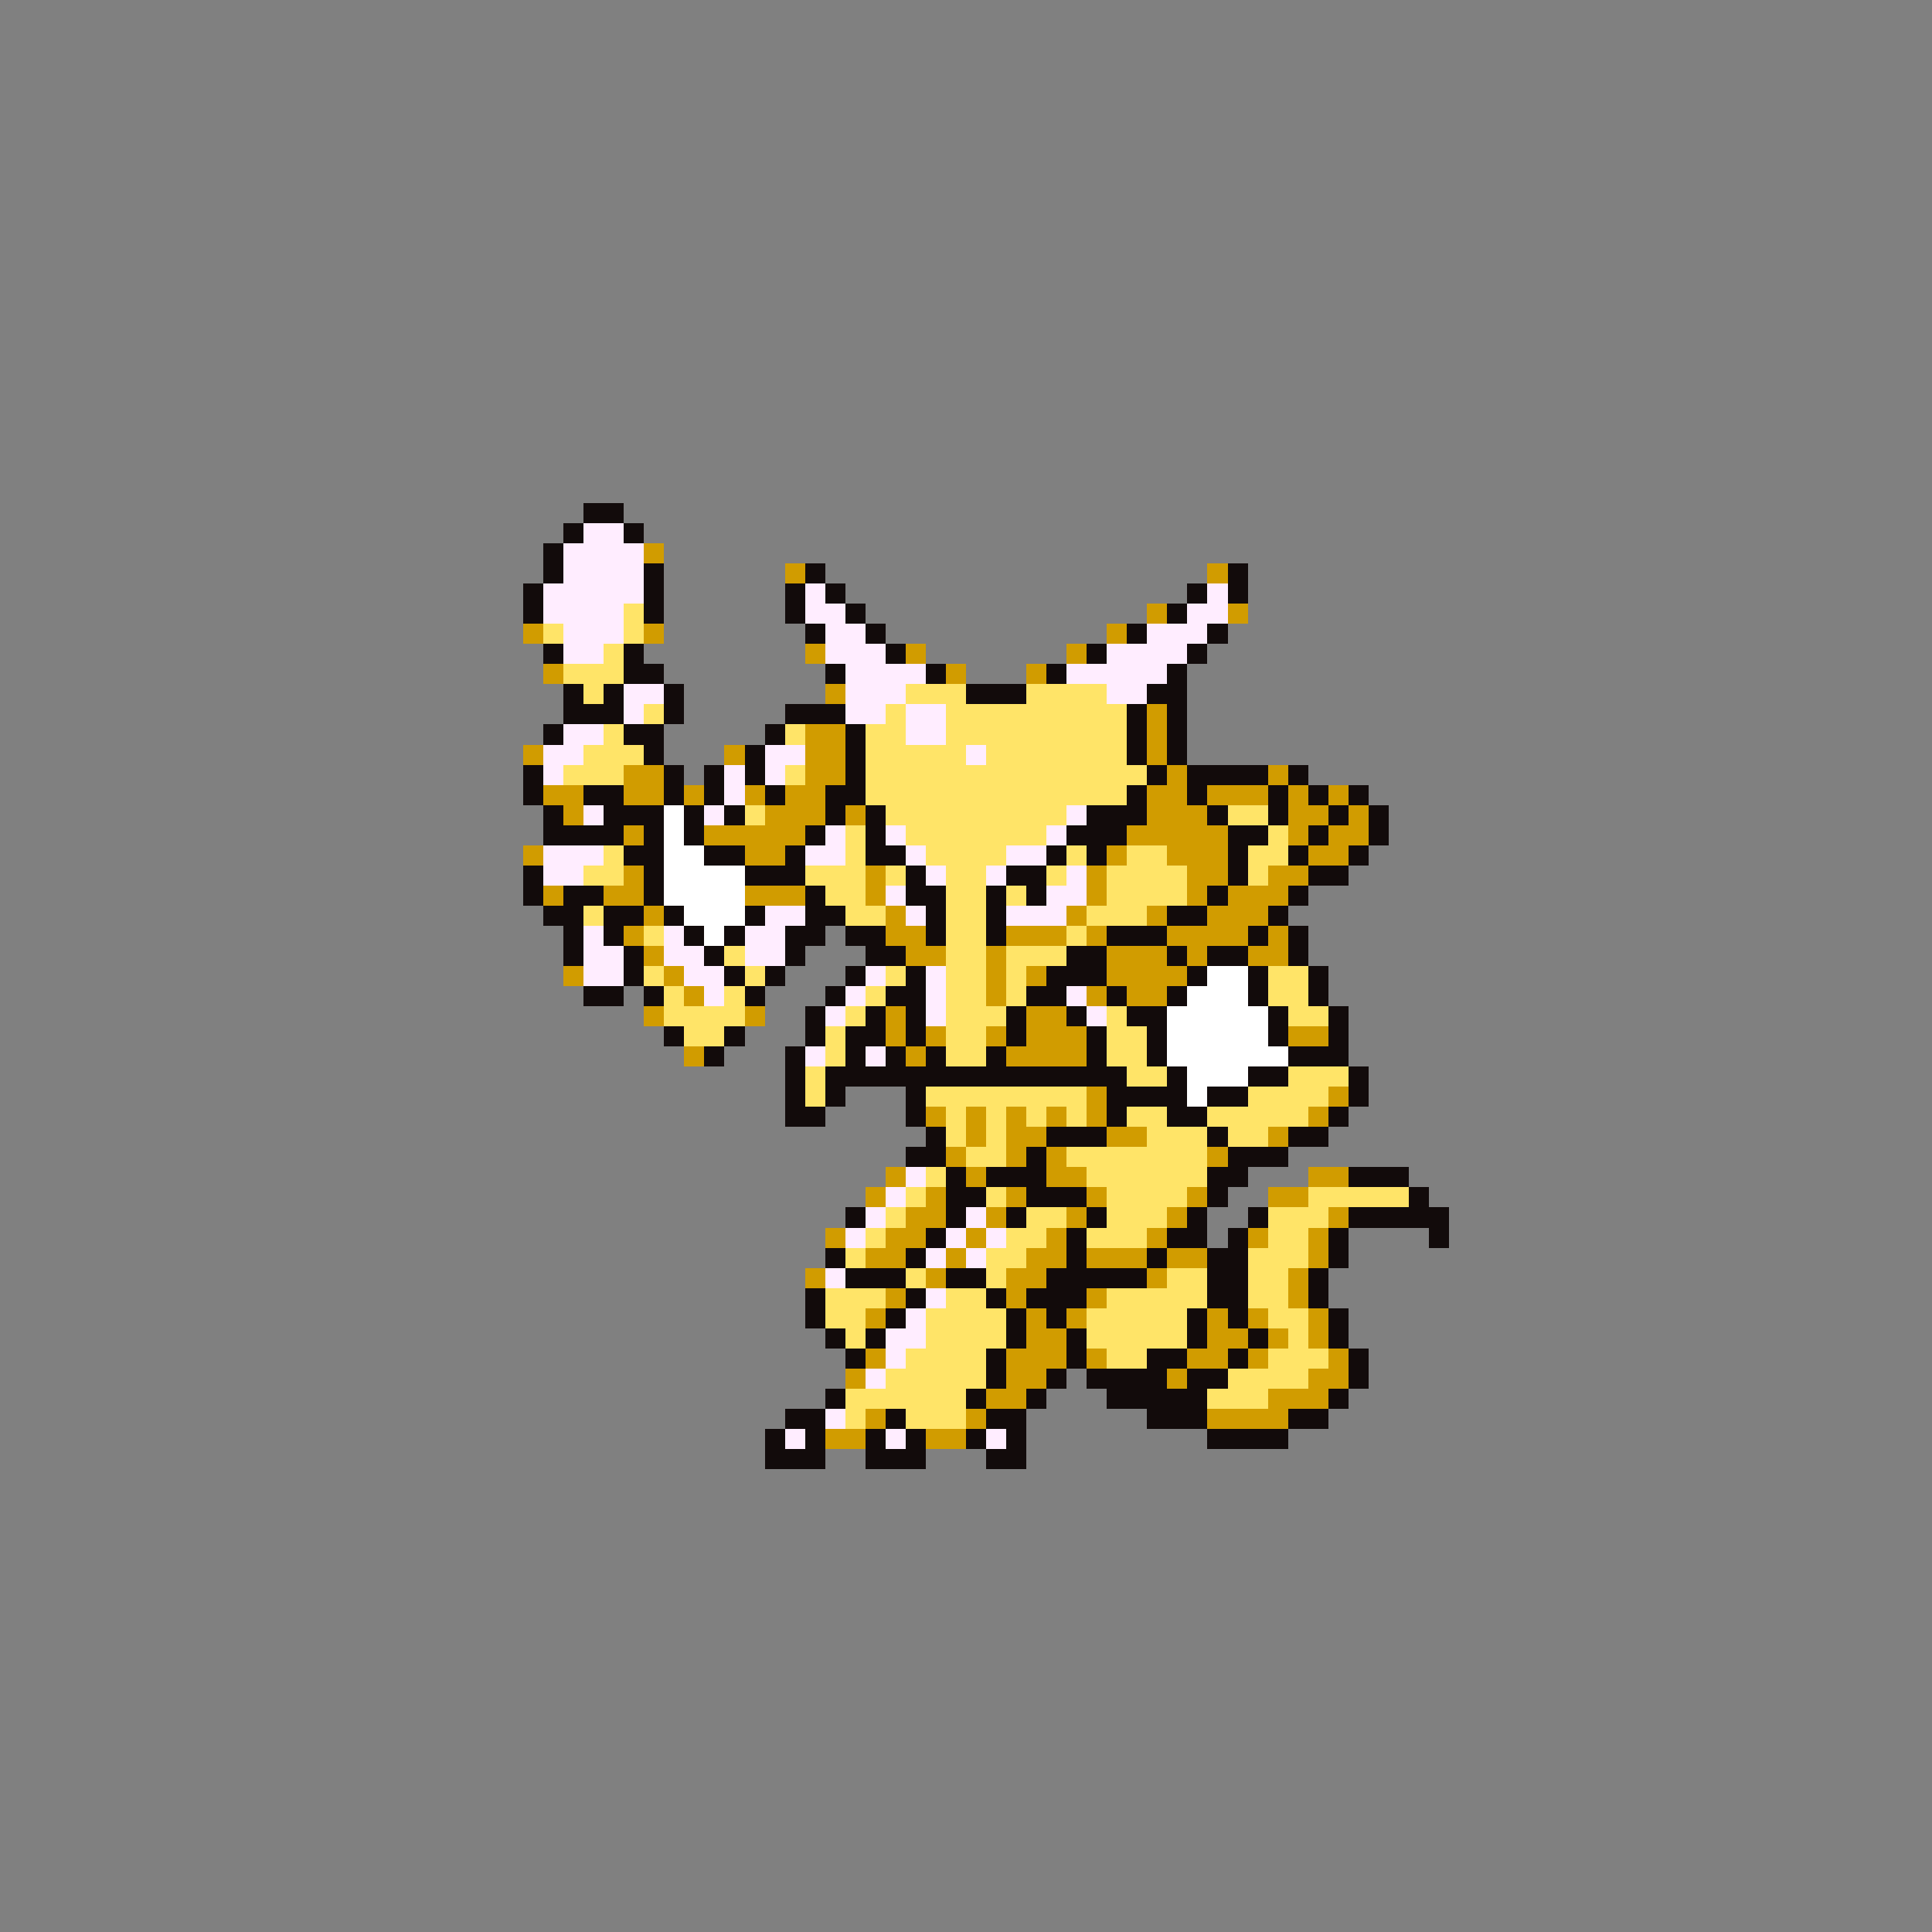 <svg xmlns="http://www.w3.org/2000/svg" viewBox="0 -0.5 96 96" shape-rendering="crispEdges">
<rect x="0" y="-0.5" width="96" height="96" fill="#808080" stroke="none"/>
<path stroke="#120b0b" d="M29 25h2M28 26h1M31 26h1M27 27h1M27 28h1M32 28h1M40 28h1M61 28h1M26 29h1M32 29h1M39 29h1M41 29h1M59 29h1M61 29h1M26 30h1M32 30h1M39 30h1M42 30h1M58 30h1M40 31h1M43 31h1M56 31h1M60 31h1M27 32h1M31 32h1M44 32h1M54 32h1M59 32h1M31 33h2M41 33h1M46 33h1M52 33h1M58 33h1M28 34h1M30 34h1M33 34h1M48 34h3M57 34h2M28 35h3M33 35h1M39 35h3M56 35h1M58 35h1M27 36h1M31 36h2M38 36h1M42 36h1M56 36h1M58 36h1M32 37h1M37 37h1M42 37h1M56 37h1M58 37h1M26 38h1M33 38h1M35 38h1M37 38h1M42 38h1M57 38h1M59 38h4M64 38h1M26 39h1M29 39h2M33 39h1M35 39h1M38 39h1M41 39h2M56 39h1M59 39h1M63 39h1M65 39h1M67 39h1M27 40h1M30 40h3M34 40h1M36 40h1M41 40h1M43 40h1M54 40h3M60 40h1M63 40h1M66 40h1M68 40h1M27 41h4M32 41h1M34 41h1M40 41h1M43 41h1M53 41h3M61 41h2M65 41h1M68 41h1M31 42h2M35 42h2M39 42h1M43 42h2M52 42h1M54 42h1M61 42h1M64 42h1M67 42h1M26 43h1M32 43h1M37 43h3M45 43h1M50 43h2M61 43h1M65 43h2M26 44h1M28 44h2M32 44h1M40 44h1M45 44h2M49 44h1M51 44h1M60 44h1M64 44h1M27 45h2M30 45h2M33 45h1M37 45h1M40 45h2M46 45h1M49 45h1M58 45h2M63 45h1M28 46h1M30 46h1M34 46h1M36 46h1M39 46h2M42 46h2M46 46h1M49 46h1M55 46h3M62 46h1M64 46h1M28 47h1M31 47h1M35 47h1M39 47h1M43 47h2M53 47h2M58 47h1M60 47h2M64 47h1M31 48h1M36 48h1M38 48h1M42 48h1M45 48h1M52 48h3M59 48h1M62 48h1M65 48h1M29 49h2M32 49h1M37 49h1M41 49h1M44 49h2M51 49h2M55 49h1M58 49h1M62 49h1M65 49h1M40 50h1M43 50h1M45 50h1M50 50h1M53 50h1M56 50h2M63 50h1M66 50h1M33 51h1M36 51h1M40 51h1M42 51h2M45 51h1M50 51h1M54 51h1M57 51h1M63 51h1M66 51h1M35 52h1M39 52h1M42 52h1M44 52h1M46 52h1M49 52h1M54 52h1M57 52h1M64 52h3M39 53h1M41 53h15M58 53h1M62 53h2M67 53h1M39 54h1M41 54h1M45 54h1M55 54h4M60 54h2M67 54h1M39 55h2M45 55h1M55 55h1M58 55h2M66 55h1M46 56h1M52 56h3M60 56h1M64 56h2M45 57h2M51 57h1M61 57h3M47 58h1M49 58h3M60 58h2M67 58h3M47 59h2M51 59h3M60 59h1M70 59h1M42 60h1M47 60h1M50 60h1M54 60h1M59 60h1M62 60h1M67 60h5M46 61h1M53 61h1M58 61h2M61 61h1M66 61h1M71 61h1M41 62h1M45 62h1M53 62h1M57 62h1M60 62h2M66 62h1M42 63h3M47 63h2M52 63h5M60 63h2M65 63h1M40 64h1M45 64h1M49 64h1M51 64h3M60 64h2M65 64h1M40 65h1M44 65h1M50 65h1M52 65h1M59 65h1M61 65h1M66 65h1M41 66h1M43 66h1M50 66h1M53 66h1M59 66h1M62 66h1M66 66h1M42 67h1M49 67h1M53 67h1M57 67h2M61 67h1M67 67h1M49 68h1M52 68h1M54 68h4M59 68h2M67 68h1M41 69h1M48 69h1M51 69h1M55 69h5M66 69h1M39 70h2M44 70h1M49 70h2M57 70h3M64 70h2M38 71h1M40 71h1M43 71h1M45 71h1M48 71h1M50 71h1M60 71h4M38 72h3M43 72h3M49 72h2" />
<path stroke="#ffedff" d="M29 26h2M28 27h4M28 28h4M27 29h5M40 29h1M60 29h1M27 30h4M40 30h2M59 30h2M28 31h3M41 31h2M57 31h3M28 32h2M41 32h3M55 32h4M42 33h4M53 33h5M31 34h2M42 34h3M55 34h2M31 35h1M42 35h2M45 35h2M28 36h2M45 36h2M27 37h2M38 37h2M48 37h1M27 38h1M36 38h1M38 38h1M36 39h1M29 40h1M35 40h1M53 40h1M41 41h1M44 41h1M52 41h1M27 42h3M40 42h2M45 42h1M50 42h2M27 43h2M46 43h1M49 43h1M53 43h1M44 44h1M52 44h2M38 45h2M45 45h1M50 45h3M29 46h1M33 46h1M37 46h2M29 47h2M33 47h2M37 47h2M29 48h2M34 48h2M43 48h1M46 48h1M35 49h1M42 49h1M46 49h1M53 49h1M41 50h1M46 50h1M54 50h1M40 52h1M43 52h1M45 58h1M44 59h1M43 60h1M48 60h1M42 61h1M47 61h1M49 61h1M46 62h1M48 62h1M41 63h1M46 64h1M45 65h1M44 66h2M44 67h1M43 68h1M41 70h1M39 71h1M44 71h1M49 71h1" />
<path stroke="#d19c00" d="M32 27h1M39 28h1M60 28h1M57 30h1M61 30h1M26 31h1M32 31h1M55 31h1M40 32h1M45 32h1M53 32h1M27 33h1M47 33h1M51 33h1M41 34h1M57 35h1M40 36h2M57 36h1M26 37h1M36 37h1M40 37h2M57 37h1M31 38h2M40 38h2M58 38h1M63 38h1M27 39h2M31 39h2M34 39h1M37 39h1M39 39h2M57 39h2M60 39h3M64 39h1M66 39h1M28 40h1M38 40h3M42 40h1M57 40h3M64 40h2M67 40h1M31 41h1M35 41h5M56 41h5M64 41h1M66 41h2M26 42h1M37 42h2M55 42h1M58 42h3M65 42h2M31 43h1M43 43h1M54 43h1M59 43h2M63 43h2M27 44h1M30 44h2M37 44h3M43 44h1M54 44h1M59 44h1M61 44h3M32 45h1M44 45h1M53 45h1M57 45h1M60 45h3M31 46h1M44 46h2M50 46h3M54 46h1M58 46h4M63 46h1M32 47h1M45 47h2M49 47h1M55 47h3M59 47h1M62 47h2M28 48h1M33 48h1M49 48h1M51 48h1M55 48h4M34 49h1M49 49h1M54 49h1M56 49h2M32 50h1M37 50h1M44 50h1M51 50h2M44 51h1M46 51h1M49 51h1M51 51h3M64 51h2M34 52h1M45 52h1M50 52h4M54 54h1M66 54h1M46 55h1M48 55h1M50 55h1M52 55h1M54 55h1M65 55h1M48 56h1M50 56h2M55 56h2M63 56h1M47 57h1M50 57h1M52 57h1M60 57h1M44 58h1M48 58h1M52 58h2M65 58h2M43 59h1M46 59h1M50 59h1M54 59h1M59 59h1M63 59h2M45 60h2M49 60h1M53 60h1M58 60h1M66 60h1M41 61h1M44 61h2M48 61h1M52 61h1M57 61h1M62 61h1M65 61h1M43 62h2M47 62h1M51 62h2M54 62h3M58 62h2M65 62h1M40 63h1M46 63h1M50 63h2M57 63h1M64 63h1M44 64h1M50 64h1M54 64h1M64 64h1M43 65h1M51 65h1M53 65h1M60 65h1M62 65h1M65 65h1M51 66h2M60 66h2M63 66h1M65 66h1M43 67h1M50 67h3M54 67h1M59 67h2M62 67h1M66 67h1M42 68h1M50 68h2M58 68h1M65 68h2M49 69h2M63 69h3M43 70h1M48 70h1M60 70h4M41 71h2M46 71h2" />
<path stroke="#ffe468" d="M31 30h1M27 31h1M31 31h1M30 32h1M28 33h3M29 34h1M45 34h3M51 34h4M32 35h1M44 35h1M47 35h9M30 36h1M39 36h1M43 36h2M47 36h9M29 37h3M43 37h5M49 37h7M28 38h3M39 38h1M43 38h14M43 39h13M37 40h1M44 40h9M61 40h2M42 41h1M45 41h7M63 41h1M30 42h1M42 42h1M46 42h4M53 42h1M56 42h2M62 42h2M29 43h2M40 43h3M44 43h1M47 43h2M52 43h1M55 43h4M62 43h1M41 44h2M47 44h2M50 44h1M55 44h4M29 45h1M42 45h2M47 45h2M54 45h3M32 46h1M47 46h2M53 46h1M36 47h1M47 47h2M50 47h3M32 48h1M37 48h1M44 48h1M47 48h2M50 48h1M63 48h2M33 49h1M36 49h1M43 49h1M47 49h2M50 49h1M63 49h2M33 50h4M42 50h1M47 50h3M55 50h1M64 50h2M34 51h2M41 51h1M47 51h2M55 51h2M41 52h1M47 52h2M55 52h2M40 53h1M56 53h2M64 53h3M40 54h1M46 54h8M62 54h4M47 55h1M49 55h1M51 55h1M53 55h1M56 55h2M60 55h5M47 56h1M49 56h1M57 56h3M61 56h2M48 57h2M53 57h7M46 58h1M54 58h6M45 59h1M49 59h1M55 59h4M65 59h5M44 60h1M51 60h2M55 60h3M63 60h3M43 61h1M50 61h2M54 61h3M63 61h2M42 62h1M49 62h2M62 62h3M45 63h1M49 63h1M58 63h2M62 63h2M41 64h3M47 64h2M55 64h5M62 64h2M41 65h2M46 65h4M54 65h5M63 65h2M42 66h1M46 66h4M54 66h5M64 66h1M45 67h4M55 67h2M63 67h3M44 68h5M61 68h4M42 69h6M60 69h3M42 70h1M45 70h3" />
<path stroke="#ffffff" d="M33 40h1M33 41h1M33 42h2M33 43h4M33 44h4M34 45h3M35 46h1M60 48h2M59 49h3M58 50h5M58 51h5M58 52h6M59 53h3M59 54h1" />
</svg>